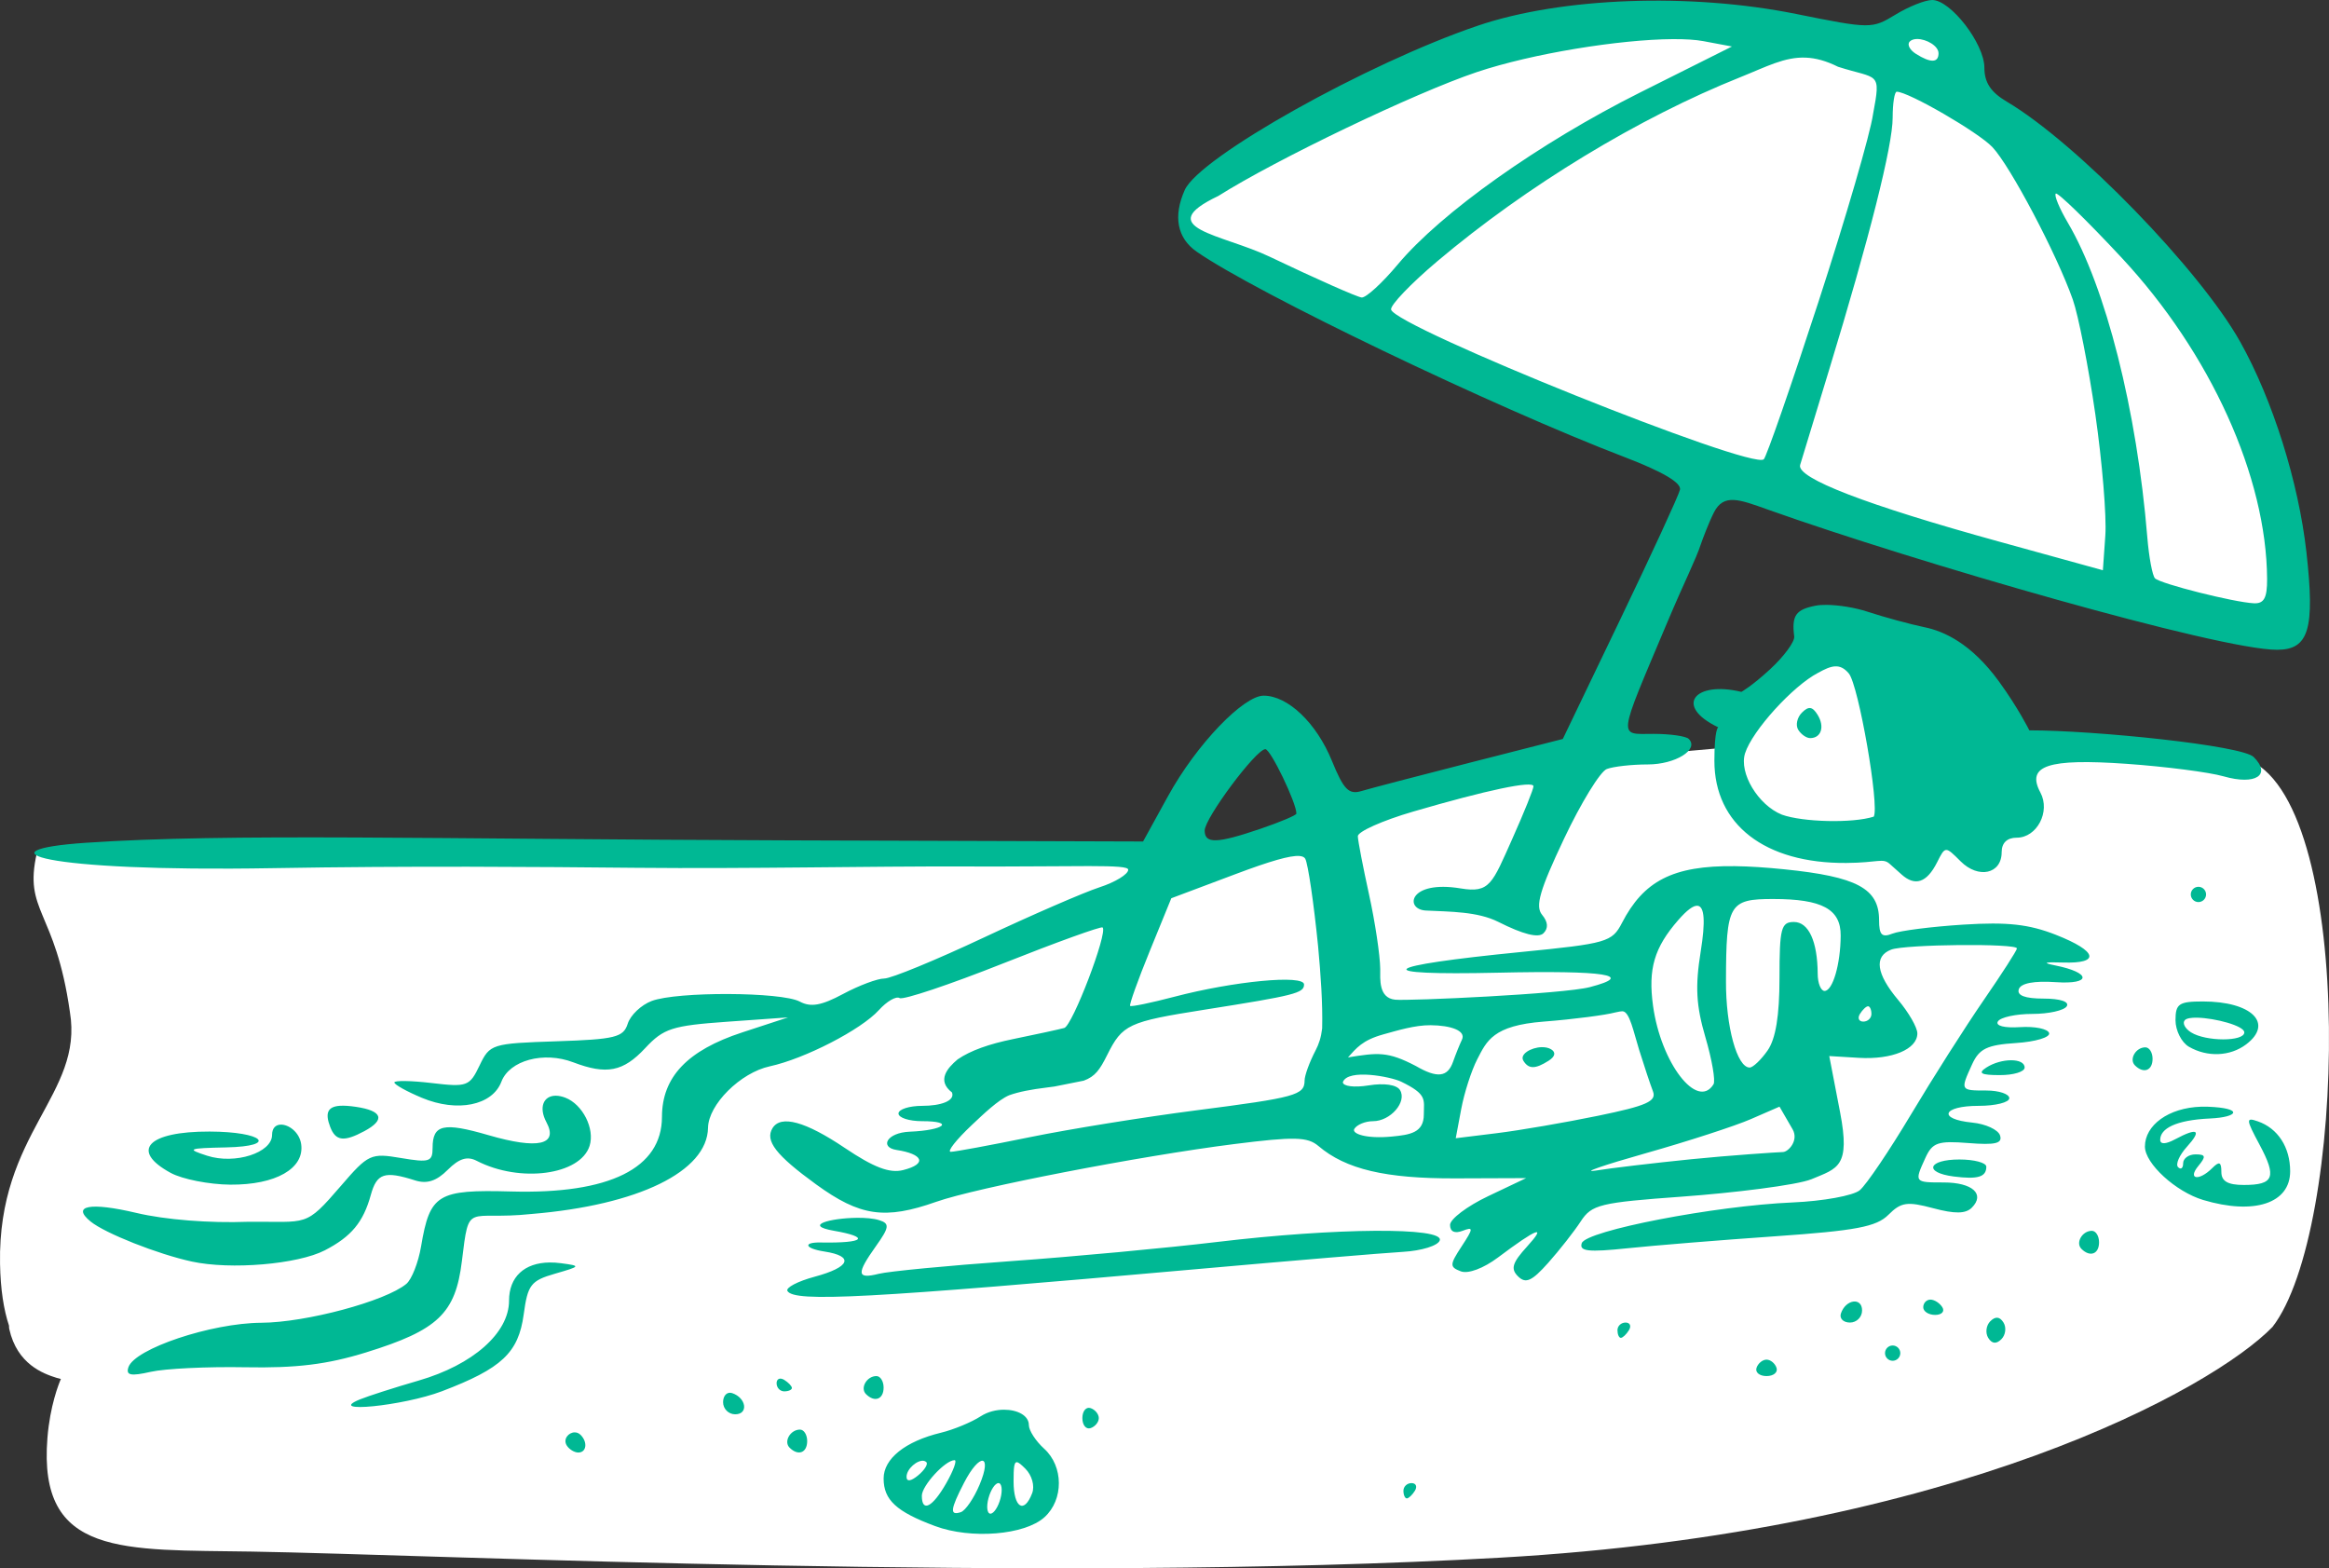 <?xml version="1.0" ?><svg height="317.545mm" viewBox="0 0 471.608 317.545" width="471.608mm" xmlns="http://www.w3.org/2000/svg">
    <rect x="0" y="0" width="471.608" height="317.545" fill="#333333" stroke="none"/>
    <path d="m 6819.169,2029.615 c -2.488,-0.01 -5.411,1.442 -8.401,4.215 -2.522,2.339 -1.798,3.862 0.379,5.453 0,0 -0.064,-0.027 -0.064,-0.027 l -21.239,-4.753 c 0,0 -12.465,5.005 -24.899,10.639 0.158,-0.104 0.345,-0.222 0.494,-0.322 8.633,-5.779 32.744,-12.054 22.326,-13.049 -10.419,-0.995 -46.095,-0.805 -66.89,6.084 -20.795,6.889 -52.818,29.738 -52.818,29.738 0,0 -1.954,4.516 2.213,7.616 4.168,3.1 33.084,15.614 33.084,15.614 0,0 18.966,-19.096 24.452,-23.153 1.045,-0.773 2.749,-1.873 4.875,-3.184 -13.332,11.057 -29.327,26.337 -29.327,26.337 0,0 52.322,22.416 56.535,24.629 4.212,2.213 27.441,7.612 27.441,7.612 l 71.205,22.04 29.182,8.562 c 0,0 4.028,-7.512 3.086,-15.541 -0.942,-8.029 -12.846,-36.565 -20.956,-50.009 -7.83,-12.98 -32.648,-31.169 -34.37,-32.422 -1.185,-2.352 -2.123,-4.034 -2.664,-4.705 -1.6,-1.985 -7.546,-5.132 -12.818,-7.671 2.242,0.423 4.739,0.696 4.952,-0.132 0.393,-1.525 -0.371,-11.514 -3.265,-12.983 -0.769,-0.39 -1.612,-0.584 -2.512,-0.587 z m 20.013,33.869 c 4.489,9.145 11.292,23.683 12.664,30.475 -3.195,-8.805 -8.407,-21.176 -12.664,-30.475 z m -38.597,93.002 c -8.838,0.15 -15.169,9.506 -19.482,14.333 -1.555,1.74 -2.408,3.903 -2.551,6.288 -0.334,0.026 -49.315,3.867 -67.489,9.75 -8.413,2.723 -22.626,8.071 -36.173,13.308 -19.889,-1.693 -224.702,-1.54 -239.535,-1.651 -2.749,12.018 3.724,11.375 6.689,32.212 2.795,16.755 -14.62,24.339 -14.147,50.961 0.093,5.233 0.752,9.343 1.821,12.566 -0.015,0.212 0,0.436 0.052,0.678 1.58,7.11 6.882,9.023 9.555,9.864 0.291,0.086 0.589,0.164 0.891,0.234 -0.442,1.028 -2.199,5.416 -2.723,11.925 -1.95,24.181 15.363,22.596 41.374,23.024 37.129,0.611 160.486,6.454 252.804,1.234 92.318,-5.22 144.364,-34.331 156.382,-46.716 14.941,-19.262 17.005,-104.501 -4.41,-114.62 -5.99,-1.501 -30.409,-3.901 -48.417,-4.276 -2.251,-0.047 -4.823,-0.06 -7.601,-0.045 v 0 c -2.302,0.013 -4.762,0.045 -7.281,0.091 -0.508,-7.035 -5.774,-14.427 -13.931,-17.94 -2.055,-0.885 -3.995,-1.249 -5.83,-1.218 z m -176.696,64.035 c -9.643,3.957 -21.075,8.697 -30.899,12.945 6.17,-3.228 12.131,-6.316 15.104,-7.424 1.54,-0.574 7.823,-2.744 15.795,-5.521 z m -64.405,43.172 c -1.784,1.53 -4.292,2.633 -7.136,3.447 1.98,-0.778 3.733,-1.657 5.27,-2.635 0.684,-0.261 1.304,-0.532 1.866,-0.812 z m -38.191,7.732 c -1.339,1.057 -2.35,2.591 -3.177,4.632 0,-0.024 0.01,-0.05 0.014,-0.074 0.878,-2.681 1.792,-3.98 3.163,-4.558 z" fill="#FFFFFF" paint-order="markers stroke fill" transform="translate(244.973,20.039) translate(-6672.862,-2045.856)"/>
    <path d="m 6819.13,2025.819 c -1.414,0 -4.748,1.333 -7.408,2.955 -4.764,2.905 -5.068,2.903 -20.123,-0.13 -21.502,-4.332 -47.529,-3.374 -64.46,2.373 -22.456,7.621 -56.363,26.625 -59.337,33.256 -2.394,5.338 -1.544,9.758 2.405,12.503 12.038,8.369 60.124,31.447 86.757,41.637 7.595,2.906 11.437,5.176 11.11,6.565 -0.274,1.167 -5.725,13 -12.112,26.294 l -11.613,24.171 -18.846,4.81 c -10.365,2.645 -20.24,5.228 -21.942,5.74 -2.551,0.766 -3.6,-0.308 -5.963,-6.11 -3.127,-7.678 -8.919,-13.207 -13.834,-13.207 -4.011,0 -13.497,9.69 -19.374,20.374 l -5.034,9.151 -71.475,-0.227 c -73.074,-0.232 -113.628,-1.472 -142.581,0.486 -21.808,1.475 -9.605,5.956 37.754,5.143 28.109,-0.483 53.608,-0.266 73.678,-0.073 22.71,0.22 47.425,-0.335 65.95,-0.268 23.731,0.086 33.667,-0.515 33.667,0.656 0,0.917 -2.612,2.517 -5.804,3.556 -3.193,1.039 -13.744,5.621 -23.447,10.181 -9.703,4.561 -18.768,8.293 -20.146,8.293 -1.377,0 -5.128,1.406 -8.334,3.124 -4.397,2.357 -6.554,2.737 -8.776,1.548 -3.705,-1.983 -24.88,-2.066 -30.005,-0.118 -2.111,0.802 -4.285,2.866 -4.83,4.585 -0.879,2.77 -2.52,3.176 -14.434,3.571 -13.101,0.434 -13.497,0.559 -15.572,4.897 -2.021,4.224 -2.515,4.406 -9.691,3.556 -4.159,-0.493 -7.562,-0.545 -7.562,-0.116 0,0.429 2.51,1.829 5.579,3.11 7.16,2.992 14.262,1.552 16.092,-3.262 1.646,-4.33 8.568,-6.203 14.537,-3.934 6.769,2.573 10.12,1.916 14.574,-2.858 3.736,-4.005 5.458,-4.561 16.553,-5.35 l 12.384,-0.88 -9.288,3.041 c -11.102,3.635 -16.227,9.035 -16.245,17.093 -0.016,10.414 -10.611,15.663 -30.513,15.114 -14.953,-0.412 -16.473,0.513 -18.263,11.107 -0.554,3.277 -1.899,6.7 -2.99,7.605 -4.226,3.507 -20.33,7.822 -29.363,7.868 -10.124,0.051 -25.685,5.264 -26.914,9.017 v 0 c -0.535,1.634 0.467,1.836 4.527,0.915 2.868,-0.651 11.475,-1.066 19.128,-0.922 10.371,0.194 16.603,-0.572 24.479,-3.01 14.546,-4.502 18.103,-7.887 19.393,-18.458 1.509,-12.364 0.885,-8.164 14.1,-9.568 21.633,-1.792 35.606,-8.614 35.743,-17.45 0.074,-4.703 6.558,-11.16 12.5,-12.445 7.081,-1.532 18.521,-7.426 22.1,-11.387 1.604,-1.774 3.492,-2.871 4.196,-2.435 0.704,0.435 10.127,-2.719 20.939,-7.01 10.812,-4.291 19.89,-7.571 20.173,-7.288 1.078,1.078 -6.106,19.887 -7.773,20.353 -0.964,0.269 -5.656,1.288 -10.426,2.264 -4.705,0.962 -8.552,2.293 -11.169,4.101 -2.069,1.741 -4.277,4.27 -1.138,6.69 0.67,1.747 -2.376,2.713 -6.013,2.713 -2.651,0 -4.819,0.698 -4.819,1.551 0,0.853 2.135,1.55 4.745,1.55 6.754,0 4.538,1.846 -2.463,2.132 -4.683,0.19 -6.154,3.172 -2.665,3.701 5.259,0.797 6.369,2.804 1.304,4.076 -2.716,0.682 -5.927,-0.541 -11.79,-4.486 -7.983,-5.372 -12.956,-6.734 -14.639,-4.011 -1.576,2.549 0.7,5.486 8.821,11.387 8.902,6.466 13.936,7.197 24.329,3.53 8.107,-2.86 41.185,-9.269 60.328,-11.689 12.184,-1.538 14.864,-1.477 17.064,0.392 5.55,4.714 13.56,6.606 27.763,6.554 l 14.295,-0.052 -7.702,3.66 c -4.236,2.013 -7.702,4.633 -7.702,5.82 0,1.355 0.937,1.8 2.52,1.192 2.248,-0.862 2.23,-0.523 -0.167,3.135 -2.452,3.744 -2.467,4.186 -0.176,5.066 1.471,0.565 4.592,-0.599 7.537,-2.809 7.918,-5.944 9.999,-6.73 5.899,-2.23 -3.023,3.318 -3.391,4.533 -1.836,6.067 1.549,1.528 2.792,0.967 6.107,-2.759 2.289,-2.572 5.249,-6.343 6.578,-8.381 2.224,-3.41 3.861,-3.809 20.605,-5.019 10.004,-0.723 23.224,-2.313 26.143,-3.532 5.284,-2.208 7.905,-2.461 5.764,-13.572 l -2.188,-11.355 5.972,0.361 c 6.733,0.405 11.867,-1.735 11.867,-4.949 0,-1.185 -1.745,-4.228 -3.878,-6.762 -4.453,-5.293 -4.95,-8.847 -1.424,-10.2 2.822,-1.084 25.468,-1.298 25.468,-0.242 0,0.386 -3.029,5.098 -6.732,10.471 -3.702,5.373 -10.324,15.784 -14.715,23.135 -4.391,7.351 -9.063,14.262 -10.384,15.357 -1.319,1.096 -7.437,2.206 -13.594,2.47 -15.761,0.673 -41.853,5.715 -42.698,8.249 -0.55,1.649 1.316,1.859 9.202,1.034 5.44,-0.569 18.902,-1.661 29.914,-2.428 16.432,-1.144 20.552,-1.924 22.982,-4.354 2.556,-2.556 3.794,-2.739 9.056,-1.335 4.391,1.175 6.579,1.145 7.829,-0.105 2.748,-2.748 0.121,-5.107 -5.688,-5.107 -5.966,0 -5.974,-0.01 -3.712,-4.973 1.416,-3.11 2.54,-3.496 8.718,-3.005 5.458,0.434 6.932,0.078 6.399,-1.546 -0.382,-1.16 -2.909,-2.328 -5.615,-2.596 -7.089,-0.7 -6.07,-3.391 1.283,-3.391 3.413,0 6.205,-0.698 6.205,-1.552 0,-0.853 -2.095,-1.552 -4.654,-1.552 -5.279,0 -5.287,-0.013 -2.888,-5.279 1.454,-3.191 3.027,-3.957 8.919,-4.339 3.935,-0.255 6.943,-1.162 6.688,-2.015 -0.256,-0.854 -2.904,-1.395 -5.884,-1.202 -3.205,0.206 -5.037,-0.269 -4.485,-1.163 0.514,-0.832 3.645,-1.513 6.957,-1.513 3.313,0 6.453,-0.698 6.981,-1.551 0.572,-0.926 -1.321,-1.551 -4.692,-1.551 -3.769,0 -5.439,-0.633 -5.016,-1.9 0.406,-1.221 3.094,-1.731 7.497,-1.428 7.271,0.5 7.187,-1.934 -0.114,-3.386 -2.708,-0.539 -2.24,-0.719 1.552,-0.591 7.648,0.253 7.02,-2.28 -1.387,-5.595 -5.477,-2.157 -9.861,-2.645 -18.779,-2.079 -6.399,0.406 -12.856,1.226 -14.349,1.82 -2.141,0.853 -2.714,0.277 -2.714,-2.723 0,-6.411 -4.468,-8.806 -19.209,-10.3 -3.726,-0.378 -7.021,-0.596 -9.953,-0.633 -12.701,-0.16 -18.554,3.082 -22.904,11.494 -2.002,3.871 -3.037,4.17 -20.395,5.883 -29.023,2.866 -31.177,4.782 -4.713,4.193 21.799,-0.485 27.956,0.48 18.615,2.918 -5.378,1.404 -36.705,2.825 -39.437,2.549 -3.413,-0.345 -3.001,-4.272 -3.019,-6.226 -0.03,-2.767 -1.05,-9.559 -2.268,-15.093 -1.217,-5.534 -2.236,-10.831 -2.268,-11.771 -0.03,-0.94 4.996,-3.185 11.168,-4.987 14.972,-4.373 24.377,-6.353 24.399,-5.135 0.011,0.548 -1.905,5.305 -4.257,10.57 -4.107,9.195 -4.578,11.09 -10.468,10.113 -10.605,-1.76 -11.406,4.26 -7.061,4.476 4.943,0.246 10.485,0.192 14.669,2.3 5.035,2.536 8.127,3.312 9.144,2.295 1.017,-1.017 0.923,-2.276 -0.278,-3.724 -1.433,-1.727 -0.501,-4.964 4.431,-15.391 3.435,-7.262 7.333,-13.622 8.663,-14.132 1.33,-0.51 5.062,-0.928 8.293,-0.928 5.612,0 10.46,-3.019 8.306,-5.173 -0.56,-0.56 -3.77,-1.018 -7.133,-1.018 -7.194,0 -7.375,1.533 2.64,-22.231 3.897,-9.247 5.841,-12.823 7.019,-16.381 0.22,-0.665 1.524,-4.158 2.568,-6.216 1.985,-3.914 5.154,-2.639 10.987,-0.563 29.863,10.63 91.235,28.364 103.044,28.364 6.443,0 7.699,-4.177 5.948,-19.784 -1.587,-14.148 -6.822,-30.791 -13.369,-42.505 -8.159,-14.599 -33.183,-40.356 -47.32,-48.707 -3.223,-1.904 -4.519,-3.871 -4.519,-6.861 0,-4.871 -6.832,-13.72 -10.586,-13.71 z m -3.02,7.894 c 1.838,0 4.319,1.39 4.319,2.887 0,1.966 -1.603,2.003 -4.599,0.108 -1.254,-0.792 -1.805,-1.912 -1.228,-2.489 0.354,-0.354 0.896,-0.507 1.509,-0.506 z m -49.486,0.027 c 2.491,-0.016 4.615,0.113 6.211,0.412 l 5.762,1.081 -18.541,9.282 c -20.449,10.236 -40.367,24.366 -49.136,34.856 -3.131,3.746 -6.416,6.752 -7.3,6.681 -0.884,-0.071 -9.265,-3.786 -18.625,-8.256 -9.588,-4.579 -24.043,-5.8 -10.404,-12.302 11.753,-7.42 39.862,-20.888 52.321,-25.071 11.258,-3.779 28.919,-6.611 39.711,-6.684 z m 26.959,3.747 c 1.967,0.087 4.065,0.635 6.501,1.85 8.158,2.609 8.737,0.791 7.08,9.618 -0.538,3.873 -5.512,20.973 -11.055,38 -5.543,17.027 -10.524,31.364 -11.068,31.861 -2.423,2.208 -74.529,-26.755 -75.465,-30.312 -0.224,-0.851 3.994,-5.261 9.374,-9.8 18.085,-15.256 40.8,-29.052 61.35,-37.26 5.261,-2.101 8.954,-4.147 13.282,-3.957 z m 18.383,6.901 c 2.359,0 16.511,8.193 19.37,11.214 3.626,3.831 13.038,21.673 16.28,30.862 1.129,3.201 3.186,13.677 4.57,23.279 1.384,9.602 2.292,20.627 2.019,24.498 l -0.497,7.039 -20.897,-5.764 c -27.059,-7.465 -41.203,-12.912 -40.406,-15.561 0.337,-1.122 2.952,-9.703 5.811,-19.068 8.235,-26.977 12.924,-45.572 12.924,-51.251 0,-2.886 0.371,-5.248 0.825,-5.248 z m 32.203,20.634 c 0.356,-0.356 6.352,5.478 13.325,12.965 18.015,19.343 29.359,44.395 29.468,65.081 0.021,3.819 -0.626,4.999 -2.682,4.899 -4.042,-0.197 -18.912,-3.947 -20.013,-5.047 -0.526,-0.526 -1.229,-4.278 -1.562,-8.338 -2.103,-25.68 -8.421,-50.669 -16.101,-63.688 -1.695,-2.874 -2.791,-5.517 -2.436,-5.873 z m -46.451,83.271 v 0 c -0.824,-0.011 -1.557,0.043 -2.14,0.154 -4.06,0.775 -4.915,1.996 -4.372,6.234 0.135,1.049 -2.051,4.028 -4.857,6.621 -3.771,3.483 -5.843,4.605 -5.843,4.605 -9.412,-2.291 -13.763,2.83 -4.686,7.175 0,0 -0.778,0.236 -0.778,6.786 0,12.892 10.223,20.802 26.731,20.679 6.491,-0.048 7.36,-1.071 8.781,0.198 l 2.396,2.14 c 2.687,2.401 5.068,1.744 7.187,-2.467 1.66,-3.301 1.663,-3.301 4.758,-0.207 3.612,3.613 8.318,2.569 8.318,-1.844 0,-1.885 1.092,-2.937 3.048,-2.937 4.097,0 6.865,-5.277 4.796,-9.144 -2.921,-5.455 1.502,-6.932 17.439,-5.812 7.886,0.555 16.738,1.697 19.672,2.538 6.44,1.848 9.726,-0.267 6.079,-3.914 -2.359,-2.36 -32.167,-5.403 -45.43,-5.403 0,0 -2.244,-4.518 -6.129,-9.864 -5.68,-7.815 -11.261,-10.22 -15.03,-11.001 -2.963,-0.614 -8.187,-2.034 -11.609,-3.157 -2.567,-0.842 -5.859,-1.364 -8.33,-1.383 z m 1.754,12.449 c 0.992,-0.055 1.881,0.348 2.793,1.437 1.978,2.382 6.241,26.871 5.048,28.99 -4.29,1.377 -14.407,1.116 -18.609,-0.405 -4.813,-1.939 -8.713,-8.441 -7.45,-12.421 1.454,-4.581 9.7,-13.662 14.802,-16.3 1.327,-0.736 2.423,-1.247 3.416,-1.302 z m -5,8.445 c -0.494,-0.07 -1.026,0.241 -1.703,0.918 -0.986,0.985 -1.322,2.55 -0.749,3.478 0.573,0.928 1.658,1.686 2.41,1.686 2.246,0 2.992,-2.322 1.514,-4.715 -0.523,-0.846 -0.979,-1.297 -1.472,-1.367 z m -110.358,8.322 c 1.06,0 6.289,10.844 6.289,13.043 0,0.328 -3.259,1.707 -7.241,3.064 -8.852,3.016 -11.334,3.097 -11.334,0.368 0,-2.51 10.415,-16.476 12.287,-16.476 z m 6.885,21.628 c 0.624,0.044 1.012,0.231 1.193,0.555 0.558,0.996 1.729,8.963 2.602,17.705 0.523,5.658 0.954,11.548 0.822,16.669 -0.217,1.825 -0.657,3.145 -1.335,4.446 -1.216,2.331 -2.22,5.069 -2.22,6.085 -0.016,2.961 -1.781,3.446 -21.965,6.043 -10.533,1.355 -25.686,3.799 -33.672,5.43 -7.986,1.631 -15.19,2.966 -16.01,2.966 -0.82,0 1.097,-2.441 4.261,-5.424 2.391,-2.255 5.314,-5.06 7.556,-6.026 2.005,-0.711 4.366,-1.167 7.69,-1.577 0.551,-0.068 0.985,-0.13 1.476,-0.194 l 5.939,-1.185 c 2.317,-0.849 3.255,-2.203 4.731,-5.16 3.113,-6.238 4.252,-6.77 19.762,-9.217 18.274,-2.884 20.123,-3.352 20.123,-5.102 0,-2.031 -14.185,-0.684 -26.312,2.499 -4.682,1.229 -8.69,2.056 -8.907,1.839 -0.218,-0.217 1.57,-5.211 3.972,-11.096 l 4.368,-10.7 13.053,-4.906 c 6.993,-2.628 11.002,-3.783 12.875,-3.651 z m 182.059,6.236 c -0.851,0 -1.548,0.696 -1.548,1.548 0,0.851 0.697,1.548 1.548,1.548 0.851,0 1.548,-0.696 1.548,-1.548 0,-0.851 -0.696,-1.548 -1.548,-1.548 z m -86.1,2.473 c 9.903,0 13.7,2.055 13.657,7.423 -0.029,5.772 -1.609,11.191 -3.262,11.191 -0.754,0 -1.391,-1.571 -1.391,-3.49 -0.04,-6.561 -1.837,-10.471 -4.814,-10.471 -2.591,0 -2.922,1.267 -2.922,11.289 0,7.707 -0.766,12.383 -2.415,14.736 -1.328,1.896 -2.961,3.447 -3.629,3.447 -2.549,0 -4.836,-8.281 -4.793,-17.524 0.034,-15.594 0.616,-16.603 9.569,-16.603 z m -15.328,1.366 c 1.424,0.137 1.617,3.202 0.639,9.278 -1.139,7.077 -0.927,10.925 0.956,17.351 1.331,4.541 2.071,8.826 1.64,9.522 -3.265,5.284 -10.651,-4.297 -12.245,-15.885 -1.028,-7.478 0.238,-11.785 5.105,-17.366 1.753,-2.009 3.051,-2.982 3.905,-2.9 z m 102.304,19.38 c -4.825,0 -5.519,0.477 -5.519,3.793 0,2.086 1.219,4.503 2.709,5.37 3.72,2.167 8.374,1.974 11.61,-0.483 5.604,-4.254 1.117,-8.681 -8.799,-8.681 z m -67.777,0.972 c 0.376,0 0.684,0.698 0.684,1.552 0,0.853 -0.739,1.551 -1.643,1.551 -0.903,0 -1.212,-0.698 -0.684,-1.551 0.527,-0.853 1.265,-1.552 1.643,-1.552 z m 66.667,2.312 c 3.59,0.075 9.521,1.64 9.521,2.978 v 0 c 0,1.889 -7.799,1.882 -10.79,-0.011 -1.251,-0.792 -1.807,-1.909 -1.233,-2.483 0.369,-0.37 1.306,-0.51 2.502,-0.485 z m -116.311,-1.29 c 1.389,0.173 2.164,4.18 3.297,7.824 1.008,3.241 2.263,7.006 2.789,8.367 0.782,2.024 -1.246,2.928 -11.139,4.964 -6.652,1.369 -15.852,2.951 -20.444,3.516 l -8.349,1.027 1.114,-5.937 c 0.613,-3.265 2.071,-7.787 3.24,-10.048 1.928,-3.727 3.182,-6.838 13.44,-7.629 6.223,-0.48 12.694,-1.359 14.417,-1.835 0.548,-0.151 1.383,-0.28 1.638,-0.248 z m -38.924,2.814 c 4.055,0.037 7.22,1.089 6.33,2.941 -0.463,0.965 -1.273,2.976 -1.799,4.469 -1.101,3.123 -3.198,3.36 -7.523,0.852 -5.719,-2.988 -7.666,-2.725 -13.753,-1.743 1.691,-1.861 2.883,-3.479 7.157,-4.662 2.925,-0.809 6.434,-1.886 9.588,-1.857 z m 22.477,4.444 c -2.136,0.054 -4.513,1.434 -3.705,2.741 v 0.011 c 1.065,1.716 2.396,1.717 5.107,0 1.321,-0.836 1.517,-1.697 0.528,-2.308 -0.532,-0.329 -1.218,-0.458 -1.93,-0.44 z m 122.247,0.036 c -1.952,0 -3.35,2.417 -2.113,3.654 1.743,1.743 3.57,1.061 3.57,-1.332 0,-1.277 -0.655,-2.322 -1.457,-2.322 z m -27.183,2.615 c -1.558,0 -3.497,0.493 -5.022,1.478 -1.766,1.141 -1.111,1.528 2.715,1.528 2.772,0.013 5.041,-0.675 5.041,-1.528 0,-0.985 -1.176,-1.478 -2.734,-1.478 z m -123.525,4.333 c 5.367,2.608 4.599,3.586 4.599,6.656 0,3.696 -2.814,4.1 -6.406,4.452 -5.328,0.522 -8.26,-0.589 -7.665,-1.552 0.527,-0.853 2.228,-1.551 3.78,-1.551 3.536,0 6.936,-3.925 5.464,-6.308 -0.667,-1.077 -3.184,-1.453 -6.339,-0.941 -2.925,0.474 -5.232,0.186 -5.232,-0.654 1.01,-2.8 9.723,-1.096 11.799,-0.103 z m -171.168,2.846 c -2.473,-0.01 -3.528,2.327 -1.903,5.364 2.464,4.604 -1.707,5.538 -11.725,2.626 -9.144,-2.658 -11.322,-2.165 -11.322,2.566 0,2.823 -0.647,3.031 -6.391,2.061 -6.135,-1.036 -6.622,-0.809 -12.2,5.667 -7.319,8.498 -6.607,7.139 -18.764,7.244 -7.81,0.3 -16.792,-0.412 -22.622,-1.794 -9.35,-2.216 -13.237,-1.488 -9.276,1.738 2.94,2.394 13.594,6.609 20.493,8.107 7.871,1.709 21.457,0.56 26.948,-2.279 5.351,-2.768 7.778,-5.689 9.297,-11.196 1.216,-4.406 2.787,-4.926 8.953,-2.96 2.408,0.768 4.343,0.146 6.615,-2.126 2.316,-2.316 3.955,-2.826 5.884,-1.831 8.752,4.517 20.971,2.895 22.852,-3.033 1.096,-3.454 -1.399,-8.404 -4.916,-9.754 -0.706,-0.271 -1.352,-0.397 -1.923,-0.399 z m -43.702,2.04 c -2.525,0.165 -3.055,1.488 -1.984,4.28 1.101,2.869 2.765,3.076 6.907,0.859 4.322,-2.313 3.687,-4.136 -1.718,-4.929 -1.3,-0.191 -2.363,-0.264 -3.205,-0.209 z m 291.49,0.175 2.646,4.574 c 1.303,2.253 -0.835,4.574 -1.939,4.617 -1.066,0.024 -10.867,0.677 -18.546,1.453 -7.679,0.776 -16.404,1.811 -19.39,2.301 -2.986,0.489 1.551,-1.084 10.083,-3.496 8.532,-2.412 18.13,-5.525 21.329,-6.917 z m 85.384,0.011 c -6.626,0.205 -11.387,3.755 -11.387,8.074 0,3.431 6.236,9.148 11.794,10.812 10.32,3.09 17.616,0.686 17.616,-5.804 0,-4.872 -2.483,-8.707 -6.55,-10.119 -2.442,-0.848 -2.413,-0.433 0.325,4.676 3.559,6.64 2.957,8.206 -3.154,8.206 -3.253,0 -4.552,-0.752 -4.552,-2.632 0,-2.047 -0.413,-2.218 -1.858,-0.774 -2.686,2.686 -5.07,2.288 -2.786,-0.464 1.578,-1.902 1.472,-2.322 -0.585,-2.322 -1.381,0 -2.511,0.813 -2.511,1.806 0,0.993 -0.46,1.346 -1.023,0.783 -0.562,-0.562 0.242,-2.42 1.788,-4.128 3.091,-3.416 2.197,-3.972 -2.415,-1.503 -1.885,1.008 -2.994,1.043 -2.994,0.091 0,-2.249 3.079,-3.999 10.088,-4.315 5.829,-0.263 6.831,-2.116 -0.447,-2.383 -0.457,-0.016 -0.907,-0.018 -1.349,-0.01 z m -388.911,3.629 c -0.967,0.042 -1.717,0.679 -1.717,2.079 0,3.631 -7.515,6.037 -13.157,4.214 -4.238,-1.37 -3.901,-1.517 3.869,-1.682 10.632,-0.227 7.551,-3.172 -3.356,-3.207 -12.542,-0.041 -16.201,3.857 -7.866,8.379 2.341,1.27 7.758,2.336 12.039,2.371 9.208,0.073 15.069,-3.272 14.364,-8.198 -0.35,-2.445 -2.565,-4.026 -4.176,-3.955 z m 339.981,7.06 c -6.419,0 -7.316,2.655 -1.164,3.443 4.869,0.623 6.592,0.104 6.592,-1.983 0,-0.803 -2.443,-1.459 -5.429,-1.459 z m -223.327,11.811 c -5.209,0.058 -10.967,1.513 -4.605,2.62 7.235,1.26 6.506,2.543 -2.719,2.375 -3.513,-0.064 -3.299,1.194 0.791,1.827 6.107,0.945 5.247,3.162 -1.982,5.109 -3.431,0.924 -5.902,2.223 -5.492,2.888 v 0 c 1.423,2.302 16.07,1.519 82.935,-4.433 19.155,-1.706 37.908,-3.277 41.673,-3.493 3.796,-0.217 7.129,-1.254 7.482,-2.327 0.891,-2.71 -21.011,-2.556 -45.033,0.316 -10.355,1.238 -29.195,2.99 -41.867,3.892 -12.671,0.903 -24.688,2.055 -26.702,2.561 -4.467,1.121 -4.579,0.028 -0.576,-5.595 2.712,-3.808 2.84,-4.588 0.651,-5.268 -1.145,-0.356 -2.82,-0.492 -4.556,-0.473 z m 250.126,2.631 c -1.952,0 -3.35,2.417 -2.113,3.654 1.743,1.743 3.569,1.062 3.569,-1.332 0,-1.277 -0.655,-2.322 -1.456,-2.322 z m -312.29,6.412 c -5.101,0.058 -8.221,2.906 -8.221,7.726 0,6.541 -7.302,12.997 -18.307,16.185 -4.83,1.399 -10.174,3.112 -11.877,3.806 -7.144,2.914 8.742,1.341 16.582,-1.641 12.134,-4.616 15.517,-7.795 16.57,-15.567 0.813,-6.005 1.441,-6.824 6.321,-8.235 5.261,-1.521 5.297,-1.583 1.238,-2.126 -0.806,-0.108 -1.576,-0.157 -2.304,-0.148 z m 279.601,7.519 c -0.801,0 -1.456,0.697 -1.456,1.548 0,0.851 1.086,1.548 2.413,1.548 1.328,0 1.982,-0.696 1.456,-1.548 -0.526,-0.851 -1.612,-1.548 -2.413,-1.548 z m -15.626,0.398 c -0.953,0.136 -2.025,0.973 -2.503,2.408 -0.337,1.011 0.49,1.838 1.838,1.838 1.348,0 2.451,-1.103 2.451,-2.45 0,-1.367 -0.834,-1.931 -1.786,-1.795 z m 29.193,3.27 c -0.445,-0.045 -0.926,0.191 -1.442,0.706 -0.852,0.851 -1.043,2.366 -0.425,3.365 0.749,1.212 1.639,1.302 2.671,0.27 0.852,-0.851 1.043,-2.366 0.425,-3.366 -0.374,-0.606 -0.784,-0.931 -1.229,-0.976 z m -75.302,0.976 c -0.901,0 -1.639,0.697 -1.639,1.548 0,0.851 0.307,1.548 0.682,1.548 0.376,0 1.114,-0.696 1.64,-1.548 0.526,-0.851 0.219,-1.548 -0.683,-1.548 z m 54.086,4.644 c -0.851,0 -1.548,0.697 -1.548,1.548 0,0.851 0.696,1.548 1.548,1.548 0.852,0 1.548,-0.696 1.548,-1.548 0,-0.851 -0.697,-1.548 -1.548,-1.548 z m -25.541,2.864 c -0.809,0 -1.72,0.749 -2.025,1.664 -0.305,0.915 0.606,1.664 2.025,1.664 1.419,0 2.33,-0.749 2.025,-1.664 -0.305,-0.915 -1.216,-1.664 -2.025,-1.664 z m -180.241,3.328 c -1.952,0 -3.35,2.417 -2.113,3.654 1.743,1.743 3.569,1.062 3.569,-1.332 0,-1.277 -0.655,-2.322 -1.456,-2.322 z m -19.267,0.532 c -0.555,-0.093 -0.947,0.249 -0.947,0.925 0,0.902 0.696,1.639 1.548,1.639 0.851,0 1.548,-0.307 1.548,-0.683 0,-0.375 -0.696,-1.113 -1.548,-1.639 -0.213,-0.132 -0.416,-0.211 -0.601,-0.242 z m -10.313,2.846 c -0.836,-0.049 -1.469,0.732 -1.469,1.911 0,1.348 1.103,2.451 2.45,2.451 2.733,0 2.258,-3.332 -0.613,-4.289 -0.126,-0.042 -0.25,-0.066 -0.369,-0.073 z m 72.613,3.052 c -0.756,-0.011 -1.329,0.842 -1.329,2.084 0,1.419 0.749,2.33 1.664,2.025 0.915,-0.305 1.664,-1.216 1.664,-2.025 0,-0.809 -0.749,-1.72 -1.664,-2.025 -0.115,-0.038 -0.227,-0.057 -0.335,-0.059 z m -17.175,0.38 c -1.604,0 -3.328,0.417 -4.74,1.331 -1.874,1.213 -5.497,2.711 -8.051,3.329 -7.228,1.749 -11.61,5.248 -11.61,9.273 0,4.336 2.584,6.721 10.434,9.633 v 0 c 7.277,2.7 18.141,1.818 22.136,-1.796 3.913,-3.542 3.882,-10.303 -0.064,-13.874 -1.703,-1.541 -3.096,-3.692 -3.096,-4.779 0,-1.955 -2.337,-3.116 -5.01,-3.116 z m -41.336,4.026 c -1.952,0 -3.35,2.417 -2.113,3.654 1.743,1.743 3.569,1.062 3.569,-1.332 0,-1.277 -0.655,-2.322 -1.456,-2.322 z m -45.615,0.563 c -1.24,0 -2.415,1.357 -1.622,2.64 0.49,0.793 1.546,1.441 2.347,1.441 1.664,0 1.939,-2.098 0.467,-3.57 -0.357,-0.357 -0.778,-0.509 -1.192,-0.511 z m 76.918,5.629 c 0.532,0 -0.219,2.085 -1.67,4.634 -2.792,4.907 -4.959,6.03 -4.959,2.571 0,-2.05 4.742,-7.205 6.629,-7.205 z m 5.673,0.118 c 0.713,0.094 0.699,1.74 -0.614,4.862 -1.151,2.739 -2.859,5.234 -3.795,5.546 -2.288,0.762 -2.144,-0.536 0.66,-5.959 1.595,-3.085 3.036,-4.543 3.749,-4.449 z m -11.868,0.024 c 0.183,0.039 0.346,0.123 0.48,0.257 0.39,0.39 -0.353,1.59 -1.651,2.667 -1.471,1.221 -2.359,1.339 -2.359,0.312 0,-1.637 2.248,-3.511 3.53,-3.236 z m 18.827,0.275 c 0.356,0.032 0.89,0.496 1.693,1.299 1.347,1.346 1.946,3.506 1.383,4.976 -1.642,4.28 -3.761,2.94 -3.761,-2.379 0,-2.797 0.093,-3.948 0.686,-3.896 z m -3.746,4.227 c 0.673,0 0.858,1.393 0.413,3.096 -0.445,1.703 -1.359,3.095 -2.032,3.095 -0.673,0 -0.858,-1.393 -0.413,-3.095 0.445,-1.703 1.36,-3.096 2.032,-3.096 z m 83.644,0 c -0.901,0 -1.639,0.696 -1.639,1.548 0,0.852 0.307,1.548 0.683,1.548 0.375,0 1.113,-0.697 1.639,-1.548 0.526,-0.851 0.219,-1.548 -0.683,-1.548 z" fill="#00B894" transform="translate(244.973,20.039) translate(-6672.862,-2045.856)"/>
</svg>